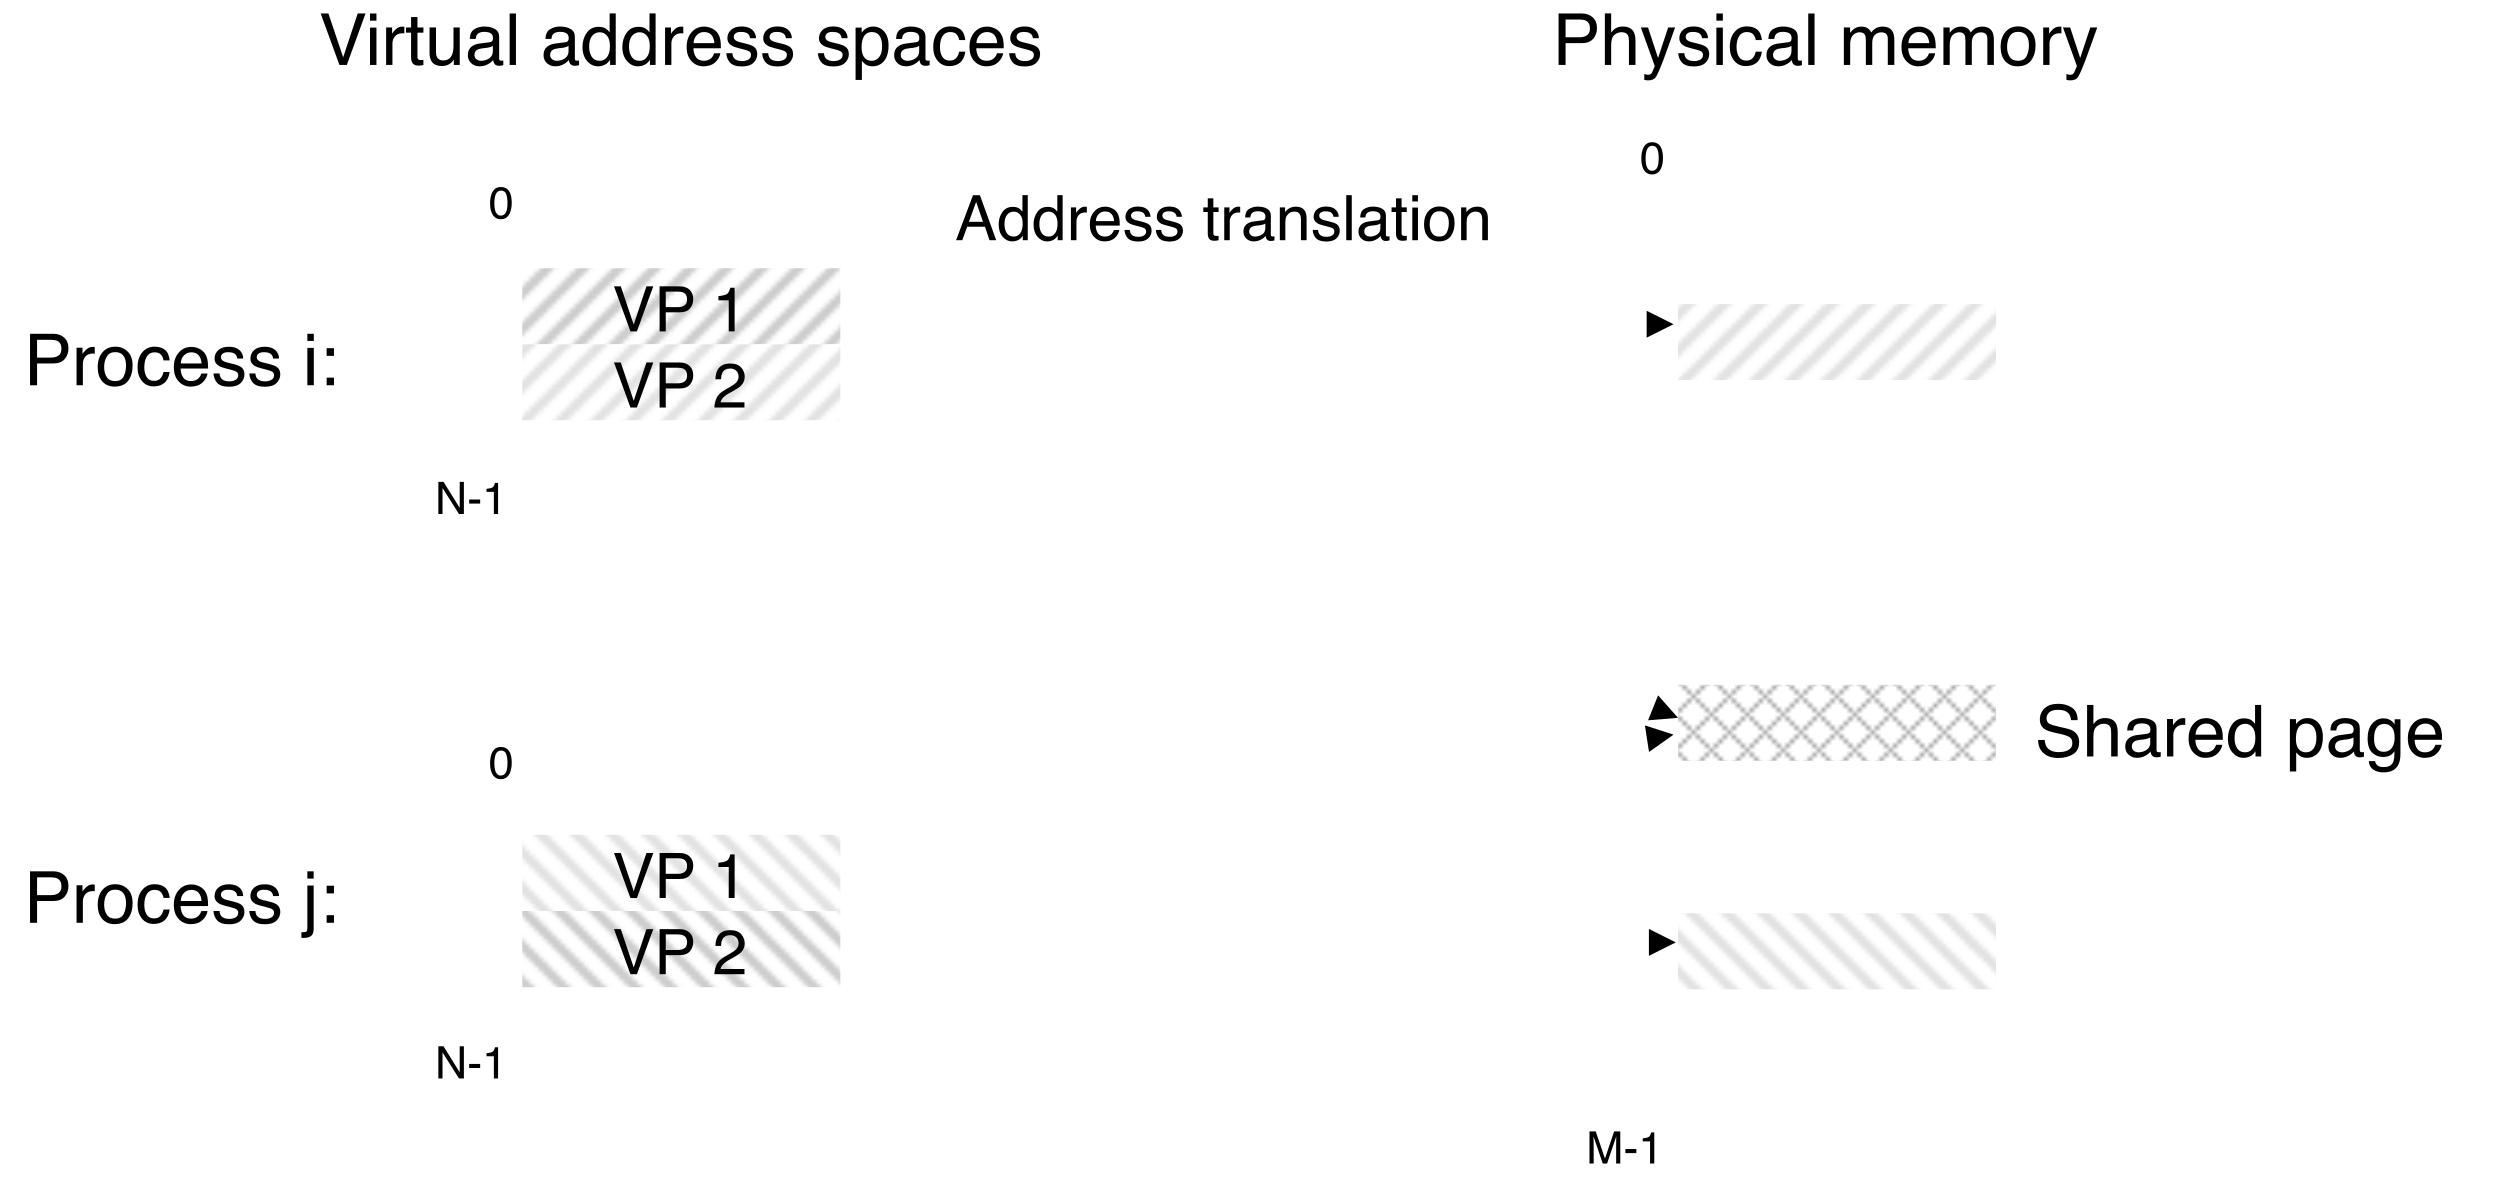 <svg xmlns="http://www.w3.org/2000/svg" xmlns:xlink="http://www.w3.org/1999/xlink" version="1.1" width="558.095pt" height="265.426pt" viewBox="0 0 558.095 265.426">
<defs>
<clipPath id="clip_0">
<path transform="matrix(1,0,0,-1,-.778,540)" d="M.778 274.574H558.873V540H.778Z" fill-rule="evenodd"/>
</clipPath>
<clipPath id="clip_1">
<path transform="matrix(1,0,0,-1,-.778,540)" d="M0 0H720V540H0Z"/>
</clipPath>
<path id="font_2_10" d="M.085 .718H.408C.472 .718 .523 .7 .562 .664 .602 .628 .621 .577 .621 .512 .621 .456 .604 .407 .569 .366 .534 .324 .48 .304 .408 .304H.183V0H.085V.718M.523 .511C.523 .564 .503 .6 .464 .619 .443 .629 .413 .634 .376 .634H.183V.386H.376C.42 .386 .455 .395 .482 .414 .509 .432 .523 .465 .523 .511Z"/>
<path id="font_2_26" d="M.067 .523H.15V.433C.157 .45 .174 .472 .201 .497 .227 .522 .258 .535 .293 .535 .295 .535 .297 .535 .301 .535 .305 .534 .312 .533 .321 .532V.439C.316 .441 .311 .441 .307 .442 .302 .442 .298 .442 .292 .442 .248 .442 .214 .428 .19 .399 .167 .371 .155 .338 .155 .301V0H.067V.523Z"/>
<path id="font_2_24" d="M.272 .058C.33 .058 .37 .08 .392 .124 .413 .168 .424 .217 .424 .271 .424 .32 .417 .359 .401 .39 .376 .438 .333 .462 .273 .462 .219 .462 .18 .441 .156 .4 .131 .36 .119 .31 .119 .252 .119 .197 .131 .15 .156 .113 .18 .076 .219 .058 .272 .058M.275 .538C.343 .538 .4 .516 .446 .471 .493 .426 .516 .36 .516 .273 .516 .188 .496 .119 .455 .064 .414 .009 .35-.019 .264-.019 .192-.019 .135 .006 .092 .054 .05 .103 .029 .168 .029 .25 .029 .338 .051 .408 .096 .46 .14 .512 .2 .538 .275 .538M.272 .536V.536Z"/>
<path id="font_2_14" d="M.266 .538C.325 .538 .373 .524 .41 .495 .447 .466 .469 .417 .477 .347H.391C.386 .379 .374 .406 .355 .427 .337 .448 .307 .459 .266 .459 .21 .459 .17 .432 .146 .377 .13 .342 .123 .298 .123 .246 .123 .194 .134 .15 .156 .114 .178 .078 .213 .061 .26 .061 .297 .061 .326 .072 .347 .094 .368 .116 .383 .146 .391 .185H.477C.467 .115 .442 .065 .403 .032 .364 0 .314-.016 .253-.016 .185-.016 .131 .009 .09 .059 .049 .109 .029 .172 .029 .247 .029 .339 .051 .41 .096 .461 .14 .513 .197 .538 .266 .538M.252 .536V.536Z"/>
<path id="font_2_16" d="M.282 .535C.319 .535 .355 .526 .39 .509 .425 .492 .451 .469 .47 .441 .487 .415 .499 .384 .505 .349 .51 .325 .513 .286 .513 .233H.129C.131 .18 .144 .138 .167 .106 .19 .074 .227 .058 .276 .058 .322 .058 .358 .073 .386 .103 .401 .12 .412 .14 .419 .163H.505C.503 .144 .496 .123 .483 .099 .47 .076 .455 .057 .439 .042 .413 .016 .38-.002 .34-.011 .319-.016 .295-.019 .269-.019 .203-.019 .148 .005 .103 .053 .058 .1 .035 .166 .035 .252 .035 .336 .058 .404 .104 .456 .149 .509 .209 .535 .282 .535M.422 .304C.419 .342 .41 .372 .397 .395 .373 .438 .333 .459 .277 .459 .236 .459 .203 .444 .175 .415 .148 .386 .133 .349 .132 .304H.422M.274 .536V.536Z"/>
<path id="font_2_27" d="M.117 .164C.119 .135 .127 .112 .139 .096 .161 .068 .199 .054 .254 .054 .286 .054 .315 .061 .34 .075 .365 .089 .377 .111 .377 .141 .377 .163 .367 .181 .347 .192 .334 .199 .309 .208 .272 .217L.202 .235C.158 .246 .125 .258 .104 .272 .066 .296 .047 .329 .047 .371 .047 .42 .065 .46 .1 .491 .136 .522 .184 .537 .244 .537 .323 .537 .38 .514 .415 .468 .436 .438 .447 .407 .446 .373H.363C.362 .393 .355 .411 .342 .427 .322 .45 .287 .461 .237 .461 .204 .461 .179 .455 .162 .442 .145 .429 .136 .413 .136 .392 .136 .369 .147 .351 .17 .337 .183 .329 .202 .322 .228 .316L.286 .302C.349 .287 .391 .272 .413 .257 .447 .235 .464 .199 .464 .151 .464 .105 .446 .064 .411 .03 .376-.004 .322-.021 .25-.021 .172-.021 .117-.003 .084 .033 .052 .068 .035 .112 .032 .164H.117M.247 .536V.536Z"/>
<path id="font_2_1" d="M0 0Z"/>
<path id="font_2_19" d="M.064 .521H.154V0H.064V.521M.064 .718H.154V.618H.064V.718Z"/>
<path id="font_2_6" d="M.111 .517H.213V.41H.111V.517M.111 .106H.213V0H.111V.106Z"/>
<path id="font_3_1" d="M0 0Z"/>
<path id="font_2_12" d="M.133 .718 .339 .107 .542 .718H.651L.39 0H.287L.025 .718H.133Z"/>
<path id="font_2_28" d="M.082 .668H.171V.523H.254V.45H.171V.11C.171 .092 .177 .08 .189 .074 .196 .07 .208 .068 .224 .068 .228 .068 .232 .068 .237 .069 .242 .069 .248 .069 .254 .07V0C.244-.003 .234-.005 .223-.007 .212-.008 .2-.009 .188-.009 .146-.009 .119 .002 .104 .023 .089 .044 .082 .071 .082 .104V.45H.011V.523H.082V.668Z"/>
<path id="font_2_29" d="M.152 .523V.176C.152 .149 .157 .127 .165 .11 .181 .079 .21 .063 .252 .063 .314 .063 .355 .091 .377 .146 .389 .175 .396 .215 .396 .266V.523H.483V0H.4L.401 .077C.39 .057 .376 .04 .359 .027 .325-.001 .285-.015 .237-.015 .162-.015 .111 .01 .084 .06 .07 .087 .062 .123 .062 .167V.523H.152M.273 .536V.536Z"/>
<path id="font_2_13" d="M.132 .139C.132 .114 .141 .094 .16 .08 .178 .065 .2 .058 .226 .058 .257 .058 .286 .065 .315 .079 .364 .102 .389 .141 .389 .195V.266C.378 .259 .364 .253 .347 .248 .33 .243 .314 .24 .297 .238L.244 .232C.212 .228 .188 .222 .172 .212 .145 .197 .132 .173 .132 .139M.345 .317C.365 .319 .378 .328 .385 .342 .389 .35 .391 .361 .391 .376 .391 .406 .38 .428 .359 .442 .338 .455 .307 .462 .268 .462 .222 .462 .189 .449 .17 .425 .159 .411 .152 .39 .149 .363H.067C.069 .428 .089 .473 .13 .498 .17 .523 .216 .536 .27 .536 .331 .536 .381 .524 .419 .501 .458 .478 .477 .441 .477 .392V.09C.477 .081 .478 .073 .482 .068 .486 .062 .494 .06 .506 .06 .51 .06 .514 .06 .519 .06 .524 .061 .529 .062 .535 .062V-.003C.521-.007 .511-.009 .503-.01 .496-.011 .486-.012 .474-.012 .444-.012 .422-.001 .408 .021 .401 .032 .396 .048 .393 .069 .375 .046 .349 .025 .316 .008 .282-.01 .245-.019 .205-.019 .157-.019 .117-.004 .086 .026 .055 .055 .04 .092 .04 .137 .04 .185 .055 .223 .085 .25 .116 .277 .155 .293 .205 .299L.345 .317M.272 .536V.536Z"/>
<path id="font_2_21" d="M.067 .718H.155V0H.067V.718Z"/>
<path id="font_2_15" d="M.12 .255C.12 .199 .132 .152 .156 .114 .18 .077 .218 .058 .27 .058 .311 .058 .344 .075 .37 .11 .397 .145 .41 .196 .41 .261 .41 .327 .396 .377 .369 .408 .342 .44 .309 .456 .269 .456 .225 .456 .189 .439 .161 .405 .134 .371 .12 .321 .12 .255M.252 .532C.292 .532 .326 .524 .353 .507 .369 .497 .386 .48 .406 .456V.719H.491V0H.412V.072C.391 .04 .367 .017 .339 .003 .311-.011 .279-.019 .243-.019 .184-.019 .134 .006 .091 .055 .049 .104 .027 .169 .027 .25 .027 .327 .047 .393 .086 .448 .125 .504 .18 .532 .252 .532Z"/>
<path id="font_2_25" d="M.285 .058C.326 .058 .36 .075 .387 .109 .415 .144 .428 .195 .428 .264 .428 .306 .422 .342 .41 .372 .387 .43 .346 .459 .285 .459 .224 .459 .183 .428 .16 .367 .148 .335 .142 .293 .142 .243 .142 .202 .148 .168 .16 .139 .183 .085 .225 .058 .285 .058M.058 .521H.143V.452C.161 .475 .18 .494 .201 .507 .23 .526 .265 .536 .305 .536 .364 .536 .415 .513 .456 .468 .497 .422 .518 .357 .518 .273 .518 .159 .488 .077 .429 .028 .391-.003 .347-.019 .297-.019 .257-.019 .224-.01 .198 .007 .182 .017 .165 .034 .146 .057V-.209H.058V.521Z"/>
<path id="font_2_18" d="M.064 .719H.152V.452C.173 .479 .192 .497 .208 .508 .237 .527 .272 .536 .314 .536 .39 .536 .442 .51 .469 .456 .483 .427 .491 .387 .491 .336V0H.4V.33C.4 .368 .396 .396 .386 .414 .37 .443 .34 .457 .296 .457 .259 .457 .226 .444 .197 .419 .167 .394 .152 .347 .152 .277V0H.064V.719Z"/>
<path id="font_2_30" d="M.391 .523H.488C.476 .49 .448 .413 .406 .294 .374 .204 .347 .13 .326 .074 .275-.06 .239-.141 .218-.171 .197-.2 .162-.215 .111-.215 .098-.215 .089-.214 .082-.213 .076-.212 .067-.211 .058-.208V-.127C.073-.132 .084-.134 .091-.135 .098-.136 .104-.137 .109-.137 .125-.137 .137-.134 .145-.129 .152-.123 .159-.117 .164-.109 .166-.106 .172-.093 .182-.069 .192-.045 .199-.027 .204-.015L.01 .523H.11L.25 .097 .391 .523M.25 .536V.536Z"/>
<path id="font_2_22" d="M.064 .523H.151V.449C.172 .475 .191 .494 .208 .505 .237 .525 .27 .535 .307 .535 .348 .535 .382 .525 .407 .504 .422 .493 .435 .475 .446 .453 .466 .481 .489 .501 .515 .515 .542 .528 .571 .535 .604 .535 .674 .535 .722 .51 .748 .459 .761 .432 .768 .395 .768 .348V0H.677V.364C.677 .399 .668 .422 .651 .436 .633 .449 .612 .455 .587 .455 .552 .455 .523 .444 .498 .42 .473 .397 .46 .359 .46 .305V0H.371V.342C.371 .377 .367 .403 .358 .419 .345 .444 .32 .456 .284 .456 .25 .456 .22 .443 .193 .417 .166 .392 .152 .345 .152 .278V0H.064V.523Z"/>
<clipPath id="clip_4">
<path transform="matrix(1,0,0,-1,-.778,540)" d="M117.375 480.125H188.375V463.125H117.375Z" fill-rule="evenodd"/>
</clipPath>
<g id="pattern_tile_5">
<path transform="matrix(1,0,0,-1,475.243,242.827)" stroke-width="2.1" stroke-linecap="butt" stroke-miterlimit="10" stroke-linejoin="miter" fill="none" stroke="#cbcbcb" d="M-1 7 1 9M-1-1 9 9M7-1 9 1"/>
</g>
<pattern id="pattern_5" patternUnits="userSpaceOnUse" patternContentUnits="userSpaceOnUse" x="0" y="0" width="8" height="8">
<g transform="matrix(1,0,0,-1,-475.243,242.827)">
<use x="0" y="0" xlink:href="#pattern_tile_5"/>
</g>
</pattern>
<path id="font_2_4" d="M.096 .495V.562C.159 .569 .203 .579 .229 .594 .254 .608 .272 .642 .285 .696H.354V0H.26V.495H.096Z"/>
<clipPath id="clip_6">
<path transform="matrix(1,0,0,-1,-.778,540)" d="M117.375 463.125H188.375V446.125H117.375Z" fill-rule="evenodd"/>
</clipPath>
<g id="pattern_tile_7">
<path transform="matrix(1,0,0,-1,475.243,311.771)" stroke-width="2.1" stroke-linecap="butt" stroke-miterlimit="10" stroke-linejoin="miter" fill="none" stroke="#e1e1e1" d="M-1 7 1 9M-1-1 9 9M7-1 9 1"/>
</g>
<pattern id="pattern_7" patternUnits="userSpaceOnUse" patternContentUnits="userSpaceOnUse" x="0" y="0" width="8" height="8">
<g transform="matrix(1,0,0,-1,-475.243,311.771)">
<use x="0" y="0" xlink:href="#pattern_tile_7"/>
</g>
</pattern>
<path id="font_2_5" d="M.031 0C.035 .06 .047 .113 .069 .157 .09 .202 .132 .242 .195 .279L.289 .333C.331 .357 .361 .378 .377 .396 .404 .423 .417 .454 .417 .489 .417 .53 .405 .562 .381 .586 .356 .61 .324 .622 .283 .622 .223 .622 .181 .599 .158 .553 .146 .529 .139 .495 .138 .451H.048C.049 .512 .061 .562 .082 .6 .12 .668 .187 .702 .284 .702 .364 .702 .422 .68 .459 .637 .496 .594 .515 .546 .515 .492 .515 .436 .495 .388 .456 .349 .433 .326 .392 .298 .333 .265L.266 .228C.234 .21 .209 .193 .191 .177 .158 .149 .138 .118 .129 .083H.511V0H.031Z"/>
<path id="font_2_20" d="M.152 .616H.064V.718H.152V.616M-.019-.133C.021-.132 .045-.128 .052-.122 .06-.117 .064-.099 .064-.069V.52H.152V-.078C.152-.116 .146-.145 .134-.164 .113-.195 .074-.211 .017-.211 .013-.211 .008-.211 .004-.211-.001-.21-.008-.21-.019-.209V-.133Z"/>
<clipPath id="clip_8">
<path transform="matrix(1,0,0,-1,-.778,540)" d="M375.375 472.125H446.375V455.125H375.375Z" fill-rule="evenodd"/>
</clipPath>
<g id="pattern_tile_9">
<path transform="matrix(1,0,0,-1,1521.576,275.271)" stroke-width="2.1" stroke-linecap="butt" stroke-miterlimit="10" stroke-linejoin="miter" fill="none" stroke="#e1e1e1" d="M-1 7 1 9M-1-1 9 9M7-1 9 1"/>
</g>
<pattern id="pattern_9" patternUnits="userSpaceOnUse" patternContentUnits="userSpaceOnUse" x="0" y="0" width="8" height="8">
<g transform="matrix(1,0,0,-1,-1521.576,275.271)">
<use x="0" y="0" xlink:href="#pattern_tile_9"/>
</g>
</pattern>
<path id="font_2_7" d="M.444 .294 .335 .611 .22 .294H.444M.285 .718H.395L.655 0H.548L.476 .215H.192L.114 0H.015L.285 .718M.335 .718V.718Z"/>
<path id="font_2_23" d="M.064 .523H.148V.449C.173 .48 .199 .502 .227 .515 .254 .528 .285 .535 .319 .535 .393 .535 .443 .509 .469 .457 .484 .429 .491 .389 .491 .336V0H.401V.33C.401 .362 .397 .388 .387 .407 .372 .44 .343 .456 .302 .456 .281 .456 .264 .454 .251 .45 .227 .443 .206 .428 .188 .407 .173 .389 .163 .372 .159 .353 .155 .335 .152 .308 .152 .274V0H.064V.523M.271 .536V.536Z"/>
<path id="font_2_3" d="M.271 .7C.361 .7 .426 .663 .467 .588 .498 .531 .514 .452 .514 .351 .514 .256 .5 .178 .471 .115 .43 .026 .363-.019 .27-.019 .186-.019 .124 .018 .083 .091 .048 .152 .031 .234 .031 .336 .031 .416 .042 .484 .062 .541 .1 .647 .17 .7 .271 .7M.27 .062C.315 .062 .351 .082 .378 .122 .405 .162 .419 .237 .419 .347 .419 .427 .409 .492 .39 .543 .37 .595 .332 .62 .276 .62 .224 .62 .186 .596 .162 .547 .138 .499 .126 .427 .126 .332 .126 .261 .134 .204 .149 .161 .173 .095 .213 .062 .27 .062Z"/>
<path id="font_2_9" d="M.076 .718H.191L.553 .136V.718H.646V0H.537L.169 .581V0H.076V.718M.354 .718V.718Z"/>
<path id="font_2_2" d="M.042 .324H.287V.233H.042V.324Z"/>
<path id="font_2_8" d="M.074 .718H.213L.419 .111 .624 .718H.761V0H.669V.424C.669 .438 .669 .463 .67 .496 .671 .53 .671 .567 .671 .605L.466 0H.37L.164 .605V.583C.164 .566 .164 .539 .165 .503 .166 .467 .167 .441 .167 .424V0H.074V.718Z"/>
<clipPath id="clip_10">
<path transform="matrix(1,0,0,-1,-.778,540)" d="M117.375 353.625H188.375V336.625H117.375Z" fill-rule="evenodd"/>
</clipPath>
<g id="pattern_tile_11">
<path transform="matrix(1,0,0,-1,475.243,755.854)" stroke-width="2.1" stroke-linecap="butt" stroke-miterlimit="10" stroke-linejoin="miter" fill="none" stroke="#e1e1e1" d="M-1 8 8-1M9 6 6 9M-1 0 0-1"/>
</g>
<pattern id="pattern_11" patternUnits="userSpaceOnUse" patternContentUnits="userSpaceOnUse" x="0" y="0" width="8" height="8">
<g transform="matrix(1,0,0,-1,-475.243,755.854)">
<use x="0" y="0" xlink:href="#pattern_tile_11"/>
</g>
</pattern>
<clipPath id="clip_12">
<path transform="matrix(1,0,0,-1,-.778,540)" d="M117.375 336.625H188.375V319.625H117.375Z" fill-rule="evenodd"/>
</clipPath>
<g id="pattern_tile_13">
<path transform="matrix(1,0,0,-1,475.243,824.799)" stroke-width="2.1" stroke-linecap="butt" stroke-miterlimit="10" stroke-linejoin="miter" fill="none" stroke="#cbcbcb" d="M-1 8 8-1M9 6 6 9M-1 0 0-1"/>
</g>
<pattern id="pattern_13" patternUnits="userSpaceOnUse" patternContentUnits="userSpaceOnUse" x="0" y="0" width="8" height="8">
<g transform="matrix(1,0,0,-1,-475.243,824.799)">
<use x="0" y="0" xlink:href="#pattern_tile_13"/>
</g>
</pattern>
<clipPath id="clip_14">
<path transform="matrix(1,0,0,-1,-.778,540)" d="M375.375 387.125H446.375V370.125H375.375Z" fill-rule="evenodd"/>
</clipPath>
<g id="pattern_tile_15">
<path transform="matrix(1,0,0,-1,1521.576,619.993)" stroke-width="1" stroke-linecap="butt" stroke-miterlimit="10" stroke-linejoin="miter" fill="none" stroke="#a7a7a7" d="M0 .5H1M1 1.5H2M7 1.5H8M2 2.5H3M6 2.5H7M3 3.5H4M5 3.5H6M4 4.5H5M3 5.5H4M5 5.5H6M2 6.5H3M6 6.5H7M1 7.5H2M7 7.5H8"/>
</g>
<pattern id="pattern_15" patternUnits="userSpaceOnUse" patternContentUnits="userSpaceOnUse" x="0" y="0" width="8" height="8">
<g transform="matrix(1,0,0,-1,-1521.576,619.993)">
<use x="0" y="0" xlink:href="#pattern_tile_15"/>
</g>
</pattern>
<clipPath id="clip_16">
<path transform="matrix(1,0,0,-1,-.778,540)" d="M375.375 336.125H446.375V319.125H375.375Z" fill-rule="evenodd"/>
</clipPath>
<g id="pattern_tile_17">
<path transform="matrix(1,0,0,-1,1521.576,826.827)" stroke-width="2.1" stroke-linecap="butt" stroke-miterlimit="10" stroke-linejoin="miter" fill="none" stroke="#e1e1e1" d="M-1 8 8-1M9 6 6 9M-1 0 0-1"/>
</g>
<pattern id="pattern_17" patternUnits="userSpaceOnUse" patternContentUnits="userSpaceOnUse" x="0" y="0" width="8" height="8">
<g transform="matrix(1,0,0,-1,-1521.576,826.827)">
<use x="0" y="0" xlink:href="#pattern_tile_17"/>
</g>
</pattern>
<path id="font_2_11" d="M.14 .231C.142 .191 .152 .158 .168 .132 .201 .084 .257 .061 .339 .061 .375 .061 .409 .066 .438 .076 .496 .096 .525 .132 .525 .185 .525 .224 .513 .251 .489 .268 .464 .284 .425 .299 .373 .311L.275 .333C.212 .347 .167 .363 .141 .38 .095 .41 .072 .455 .072 .515 .072 .579 .095 .632 .139 .673 .184 .715 .247 .735 .329 .735 .404 .735 .468 .717 .52 .681 .573 .645 .599 .587 .599 .507H.508C.503 .545 .493 .575 .477 .595 .447 .633 .397 .651 .326 .651 .268 .651 .227 .639 .202 .615 .177 .591 .165 .563 .165 .531 .165 .496 .179 .47 .208 .454 .228 .444 .271 .43 .339 .415L.439 .392C.488 .381 .525 .366 .552 .346 .597 .313 .62 .264 .62 .2 .62 .121 .591 .064 .533 .03 .476-.004 .409-.021 .332-.021 .243-.021 .173 .001 .123 .047 .072 .092 .047 .154 .048 .231H.14M.336 .737V.737Z"/>
<path id="font_2_17" d="M.249 .532C.29 .532 .326 .522 .356 .502 .373 .49 .39 .474 .407 .452V.519H.488V.042C.488-.024 .479-.077 .459-.115 .423-.186 .354-.222 .252-.222 .196-.222 .149-.209 .11-.184 .072-.159 .05-.119 .046-.065H.135C.139-.089 .148-.107 .161-.119 .181-.139 .212-.148 .254-.148 .322-.148 .366-.125 .387-.077 .399-.049 .405 .001 .404 .073 .386 .046 .365 .026 .34 .013 .316-0 .283-.007 .242-.007 .186-.007 .136 .013 .094 .054 .051 .094 .03 .16 .03 .253 .03 .341 .051 .409 .094 .458 .137 .508 .188 .532 .249 .532M.407 .263C.407 .328 .394 .376 .367 .407 .34 .438 .306 .454 .265 .454 .203 .454 .161 .425 .138 .367 .126 .336 .12 .296 .12 .246 .12 .187 .132 .142 .156 .112 .18 .081 .212 .065 .252 .065 .316 .065 .36 .094 .386 .151 .4 .183 .407 .221 .407 .263M.259 .536V.536Z"/>
</defs>
<g clip-path="url(#clip_0)">
<g clip-path="url(#clip_1)">
<path transform="matrix(1,0,0,-1,-.778,540)" d="M0 540H720V0H0Z" fill="#ffffff" fill-rule="evenodd"/>
<use data-text="P" xlink:href="#font_2_10" transform="matrix(16,0,0,-16,5.347,86)"/>
<use data-text="r" xlink:href="#font_2_26" transform="matrix(16,0,0,-16,16.019,86)"/>
<use data-text="o" xlink:href="#font_2_24" transform="matrix(16,0,0,-16,21.347,86)"/>
<use data-text="c" xlink:href="#font_2_14" transform="matrix(16,0,0,-16,30.246,86)"/>
<use data-text="e" xlink:href="#font_2_16" transform="matrix(16,0,0,-16,38.246,86)"/>
<use data-text="s" xlink:href="#font_2_27" transform="matrix(16,0,0,-16,47.145,86)"/>
<use data-text="s" xlink:href="#font_2_27" transform="matrix(16,0,0,-16,55.145,86)"/>
<use data-text=" " xlink:href="#font_2_1" transform="matrix(16,0,0,-16,63.145,86)"/>
<use data-text="i" xlink:href="#font_2_19" transform="matrix(16,0,0,-16,67.59,86)"/>
<use data-text=":" xlink:href="#font_2_6" transform="matrix(16,0,0,-16,71.145,86)"/>
<use data-text="&#xfffd;" xlink:href="#font_3_1" transform="matrix(16,0,0,-16,75.59,86)"/>
<use data-text="V" xlink:href="#font_2_12" transform="matrix(16,0,0,-16,71.183,14.5)"/>
<use data-text="i" xlink:href="#font_2_19" transform="matrix(16,0,0,-16,81.573,14.5)"/>
<use data-text="r" xlink:href="#font_2_26" transform="matrix(16,0,0,-16,85.128,14.5)"/>
<use data-text="t" xlink:href="#font_2_28" transform="matrix(16,0,0,-16,90.456,14.5)"/>
<use data-text="u" xlink:href="#font_2_29" transform="matrix(16,0,0,-16,94.901,14.5)"/>
<use data-text="a" xlink:href="#font_2_13" transform="matrix(16,0,0,-16,103.8,14.5)"/>
<use data-text="l" xlink:href="#font_2_21" transform="matrix(16,0,0,-16,112.699,14.5)"/>
<use data-text=" " xlink:href="#font_2_1" transform="matrix(16,0,0,-16,116.255,14.5)"/>
<use data-text="a" xlink:href="#font_2_13" transform="matrix(16,0,0,-16,120.699,14.5)"/>
<use data-text="d" xlink:href="#font_2_15" transform="matrix(16,0,0,-16,129.599,14.5)"/>
<use data-text="d" xlink:href="#font_2_15" transform="matrix(16,0,0,-16,138.498,14.5)"/>
<use data-text="r" xlink:href="#font_2_26" transform="matrix(16,0,0,-16,147.397,14.5)"/>
<use data-text="e" xlink:href="#font_2_16" transform="matrix(16,0,0,-16,152.725,14.5)"/>
<use data-text="s" xlink:href="#font_2_27" transform="matrix(16,0,0,-16,161.624,14.5)"/>
<use data-text="s" xlink:href="#font_2_27" transform="matrix(16,0,0,-16,169.624,14.5)"/>
<use data-text=" " xlink:href="#font_2_1" transform="matrix(16,0,0,-16,177.624,14.5)"/>
<use data-text="s" xlink:href="#font_2_27" transform="matrix(16,0,0,-16,182.069,14.5)"/>
<use data-text="p" xlink:href="#font_2_25" transform="matrix(16,0,0,-16,190.069,14.5)"/>
<use data-text="a" xlink:href="#font_2_13" transform="matrix(16,0,0,-16,198.968,14.5)"/>
<use data-text="c" xlink:href="#font_2_14" transform="matrix(16,0,0,-16,207.867,14.5)"/>
<use data-text="e" xlink:href="#font_2_16" transform="matrix(16,0,0,-16,215.867,14.5)"/>
<use data-text="s" xlink:href="#font_2_27" transform="matrix(16,0,0,-16,224.767,14.5)"/>
<use data-text="&#xfffd;" xlink:href="#font_3_1" transform="matrix(16,0,0,-16,228.322,14.5)"/>
<use data-text="P" xlink:href="#font_2_10" transform="matrix(16,0,0,-16,346.569,14.5)"/>
<use data-text="h" xlink:href="#font_2_18" transform="matrix(16,0,0,-16,357.241,14.5)"/>
<use data-text="y" xlink:href="#font_2_30" transform="matrix(16,0,0,-16,366.14,14.5)"/>
<use data-text="s" xlink:href="#font_2_27" transform="matrix(16,0,0,-16,374.14,14.5)"/>
<use data-text="i" xlink:href="#font_2_19" transform="matrix(16,0,0,-16,382.14,14.5)"/>
<use data-text="c" xlink:href="#font_2_14" transform="matrix(16,0,0,-16,385.696,14.5)"/>
<use data-text="a" xlink:href="#font_2_13" transform="matrix(16,0,0,-16,393.696,14.5)"/>
<use data-text="l" xlink:href="#font_2_21" transform="matrix(16,0,0,-16,402.595,14.5)"/>
<use data-text=" " xlink:href="#font_2_1" transform="matrix(16,0,0,-16,406.15,14.5)"/>
<use data-text="m" xlink:href="#font_2_22" transform="matrix(16,0,0,-16,410.595,14.5)"/>
<use data-text="e" xlink:href="#font_2_16" transform="matrix(16,0,0,-16,423.923,14.5)"/>
<use data-text="m" xlink:href="#font_2_22" transform="matrix(16,0,0,-16,432.822,14.5)"/>
<use data-text="o" xlink:href="#font_2_24" transform="matrix(16,0,0,-16,446.15,14.5)"/>
<use data-text="r" xlink:href="#font_2_26" transform="matrix(16,0,0,-16,455.049,14.5)"/>
<use data-text="y" xlink:href="#font_2_30" transform="matrix(16,0,0,-16,460.377,14.5)"/>
<use data-text="&#xfffd;" xlink:href="#font_3_1" transform="matrix(16,0,0,-16,463.932,14.5)"/>
<path transform="matrix(1,0,0,-1,-.778,540)" d="M117.375 497.125H188.375V480.125H117.375Z" fill="#ffffff" fill-rule="evenodd"/>
<path transform="matrix(0,0,0,0,116.597,42.875)" stroke-width="12700" stroke-linecap="butt" stroke-miterlimit="8" stroke-linejoin="miter" fill="none" stroke="#000000" d="M-.008 .192H901699.9V215900.2H-.008Z"/>
<path transform="matrix(1,0,0,-1,-.778,540)" d="M117.375 480.125H188.375V463.125H117.375Z" fill="#ffffff" fill-rule="evenodd"/>
<g clip-path="url(#clip_4)">
<rect transform="matrix(1,0,0,-1,475.243,242.827)" fill="url(#pattern_5)" x="-358.646" y="165.952" width="71" height="17"/>
</g>
<path transform="matrix(0,0,0,0,116.597,59.875)" stroke-width="12700" stroke-linecap="butt" stroke-miterlimit="8" stroke-linejoin="miter" fill="none" stroke="#000000" d="M-.008 .225H901699.9V215900.3H-.008Z"/>
<use data-text="V" xlink:href="#font_2_12" transform="matrix(14,0,0,-14,136.722,73.975)"/>
<use data-text="P" xlink:href="#font_2_10" transform="matrix(14,0,0,-14,146.06,73.975)"/>
<use data-text=" " xlink:href="#font_2_1" transform="matrix(14,0,0,-14,155.151,73.975)"/>
<use data-text="1" xlink:href="#font_2_4" transform="matrix(14,0,0,-14,159.04,73.975)"/>
<use data-text="&#xfffd;" xlink:href="#font_3_1" transform="matrix(14,0,0,-14,166.827,73.975)"/>
<path transform="matrix(1,0,0,-1,-.778,540)" d="M117.375 463.125H188.375V446.125H117.375Z" fill="#ffffff" fill-rule="evenodd"/>
<g clip-path="url(#clip_6)">
<rect transform="matrix(1,0,0,-1,475.243,311.771)" fill="url(#pattern_7)" x="-358.646" y="217.896" width="71" height="17"/>
</g>
<path transform="matrix(0,0,0,0,116.597,76.875)" stroke-width="12700" stroke-linecap="butt" stroke-miterlimit="8" stroke-linejoin="miter" fill="none" stroke="#000000" d="M-.008 .258H901699.9V215900.3H-.008Z"/>
<use data-text="V" xlink:href="#font_2_12" transform="matrix(14,0,0,-14,136.722,90.975)"/>
<use data-text="P" xlink:href="#font_2_10" transform="matrix(14,0,0,-14,146.06,90.975)"/>
<use data-text=" " xlink:href="#font_2_1" transform="matrix(14,0,0,-14,155.151,90.975)"/>
<use data-text="2" xlink:href="#font_2_5" transform="matrix(14,0,0,-14,159.04,90.975)"/>
<use data-text="&#xfffd;" xlink:href="#font_3_1" transform="matrix(14,0,0,-14,166.827,90.975)"/>
<path transform="matrix(1,0,0,-1,-.778,540)" d="M117.375 446.125H188.375V429.125H117.375Z" fill="#ffffff" fill-rule="evenodd"/>
<path transform="matrix(0,0,0,0,116.597,93.875)" stroke-width="12700" stroke-linecap="butt" stroke-miterlimit="8" stroke-linejoin="miter" fill="none" stroke="#000000" d="M-.008 .291H901699.9V215900.3H-.008Z"/>
<path transform="matrix(1,0,0,-1,-.778,540)" d="M117.375 371.125H188.375V354.125H117.375Z" fill="#ffffff" fill-rule="evenodd"/>
<path transform="matrix(0,0,0,0,116.597,168.875)" stroke-width="12700" stroke-linecap="butt" stroke-miterlimit="8" stroke-linejoin="miter" fill="none" stroke="#000000" d="M-.008-.062H901699.9V215900H-.008Z"/>
<path transform="matrix(1,0,0,-1,-.778,540)" d="M117.375 320H188.375V303H117.375Z" fill="#ffffff" fill-rule="evenodd"/>
<path transform="matrix(0,0,0,0,116.597,220)" stroke-width="12700" stroke-linecap="butt" stroke-miterlimit="8" stroke-linejoin="miter" fill="none" stroke="#000000" d="M-.008 .013H901699.9V215900H-.008Z"/>
<use data-text="P" xlink:href="#font_2_10" transform="matrix(16,0,0,-16,5.347,206)"/>
<use data-text="r" xlink:href="#font_2_26" transform="matrix(16,0,0,-16,16.019,206)"/>
<use data-text="o" xlink:href="#font_2_24" transform="matrix(16,0,0,-16,21.347,206)"/>
<use data-text="c" xlink:href="#font_2_14" transform="matrix(16,0,0,-16,30.246,206)"/>
<use data-text="e" xlink:href="#font_2_16" transform="matrix(16,0,0,-16,38.246,206)"/>
<use data-text="s" xlink:href="#font_2_27" transform="matrix(16,0,0,-16,47.145,206)"/>
<use data-text="s" xlink:href="#font_2_27" transform="matrix(16,0,0,-16,55.145,206)"/>
<use data-text=" " xlink:href="#font_2_1" transform="matrix(16,0,0,-16,63.145,206)"/>
<use data-text="j" xlink:href="#font_2_20" transform="matrix(16,0,0,-16,67.59,206)"/>
<use data-text=":" xlink:href="#font_2_6" transform="matrix(16,0,0,-16,71.145,206)"/>
<use data-text="&#xfffd;" xlink:href="#font_3_1" transform="matrix(16,0,0,-16,75.59,206)"/>
<path transform="matrix(1,0,0,-1,-.778,540)" d="M375.375 506.125H446.375V489.125H375.375Z" fill="#ffffff" fill-rule="evenodd"/>
<path transform="matrix(0,0,0,0,374.597,33.875)" stroke-width="12700" stroke-linecap="butt" stroke-miterlimit="8" stroke-linejoin="miter" fill="none" stroke="#000000" d="M-.154 .174H901700V215900.2H-.154Z"/>
<path transform="matrix(1,0,0,-1,-.778,540)" d="M375.375 489.125H446.375V472.125H375.375Z" fill="#ffffff" fill-rule="evenodd"/>
<path transform="matrix(0,0,0,0,374.597,50.875)" stroke-width="12700" stroke-linecap="butt" stroke-miterlimit="8" stroke-linejoin="miter" fill="none" stroke="#000000" d="M-.154 .207H901700V215900.2H-.154Z"/>
<path transform="matrix(1,0,0,-1,-.778,540)" d="M375.375 472.125H446.375V455.125H375.375Z" fill="#ffffff" fill-rule="evenodd"/>
<g clip-path="url(#clip_8)">
<rect transform="matrix(1,0,0,-1,1521.576,275.271)" fill="url(#pattern_9)" x="-1146.979" y="190.396" width="71" height="17"/>
</g>
<path transform="matrix(0,0,0,0,374.597,67.875)" stroke-width="12700" stroke-linecap="butt" stroke-miterlimit="8" stroke-linejoin="miter" fill="none" stroke="#000000" d="M-.154 .241H901700V215900.3H-.154Z"/>
<path transform="matrix(1,0,0,-1,-.778,540)" d="M375.375 455.125H446.375V438.125H375.375Z" fill="#ffffff" fill-rule="evenodd"/>
<path transform="matrix(0,0,0,0,374.597,84.875)" stroke-width="12700" stroke-linecap="butt" stroke-miterlimit="8" stroke-linejoin="miter" fill="none" stroke="#000000" d="M-.154 .274H901700V215900.3H-.154Z"/>
<path transform="matrix(1,0,0,-1,-.778,540)" d="M375.375 438.125H446.375V421.125H375.375Z" fill="#ffffff" fill-rule="evenodd"/>
<path transform="matrix(0,0,0,0,374.597,101.875)" stroke-width="12700" stroke-linecap="butt" stroke-miterlimit="8" stroke-linejoin="miter" fill="none" stroke="#000000" d="M-.154 .307H901700V215900.3H-.154Z"/>
<path transform="matrix(1,0,0,-1,-.778,540)" d="M375.375 421.125H446.375V404.125H375.375Z" fill="#ffffff" fill-rule="evenodd"/>
<path transform="matrix(0,0,0,0,374.597,118.875)" stroke-width="12700" stroke-linecap="butt" stroke-miterlimit="8" stroke-linejoin="miter" fill="none" stroke="#000000" d="M-.154-.16H901700V215899.9H-.154Z"/>
<path transform="matrix(1,0,0,-1,-.778,540)" d="M375.375 404.125H446.375V387.125H375.375Z" fill="#ffffff" fill-rule="evenodd"/>
<path transform="matrix(0,0,0,0,374.597,135.875)" stroke-width="12700" stroke-linecap="butt" stroke-miterlimit="8" stroke-linejoin="miter" fill="none" stroke="#000000" d="M-.154-.127H901700V215899.9H-.154Z"/>
<path transform="matrix(1,0,0,-1,-.778,540)" d="M375.375 370.125H446.375V353.125H375.375Z" fill="#ffffff" fill-rule="evenodd"/>
<path transform="matrix(0,0,0,0,374.597,169.875)" stroke-width="12700" stroke-linecap="butt" stroke-miterlimit="8" stroke-linejoin="miter" fill="none" stroke="#000000" d="M-.154-.06H901700V215900H-.154Z"/>
<path transform="matrix(1,0,0,-1,-.778,540)" d="M375.375 353.125H446.375V336.125H375.375Z" fill="#ffffff" fill-rule="evenodd"/>
<path transform="matrix(0,0,0,0,374.597,186.875)" stroke-width="12700" stroke-linecap="butt" stroke-miterlimit="8" stroke-linejoin="miter" fill="none" stroke="#000000" d="M-.154-.027H901700V215900H-.154Z"/>
<path transform="matrix(1,0,0,-1,-.778,540)" d="M375.375 319.125H446.375V302.125H375.375Z" fill="#ffffff" fill-rule="evenodd"/>
<path transform="matrix(0,0,0,0,374.597,220.875)" stroke-width="12700" stroke-linecap="butt" stroke-miterlimit="8" stroke-linejoin="miter" fill="none" stroke="#000000" d="M-.154 .152H901700V215900.2H-.154Z"/>
<path transform="matrix(1,0,0,-1,-.778,540)" d="M375.375 302.125H446.375V285.125H375.375Z" fill="#ffffff" fill-rule="evenodd"/>
<path transform="matrix(0,0,0,0,374.597,237.875)" stroke-width="12700" stroke-linecap="butt" stroke-miterlimit="8" stroke-linejoin="miter" fill="none" stroke="#000000" d="M-.154 .185H901700V215900.2H-.154Z"/>
<path transform="matrix(0,0,0,0,188.597,72.375)" stroke-width="12700" stroke-linecap="butt" stroke-linejoin="round" fill="none" stroke="#000000" d="M.064 .249H2324100"/>
<path transform="matrix(1,0,0,-1,-.778,540)" d="M368.375 470.625 374.375 467.625 368.375 464.625Z" fill-rule="evenodd"/>
<use data-text="A" xlink:href="#font_2_7" transform="matrix(14,0,0,-14,213.222,53.625)"/>
<use data-text="d" xlink:href="#font_2_15" transform="matrix(14,0,0,-14,222.56,53.625)"/>
<use data-text="d" xlink:href="#font_2_15" transform="matrix(14,0,0,-14,230.346,53.625)"/>
<use data-text="r" xlink:href="#font_2_26" transform="matrix(14,0,0,-14,238.133,53.625)"/>
<use data-text="e" xlink:href="#font_2_16" transform="matrix(14,0,0,-14,242.795,53.625)"/>
<use data-text="s" xlink:href="#font_2_27" transform="matrix(14,0,0,-14,250.582,53.625)"/>
<use data-text="s" xlink:href="#font_2_27" transform="matrix(14,0,0,-14,257.582,53.625)"/>
<use data-text=" " xlink:href="#font_2_1" transform="matrix(14,0,0,-14,264.582,53.625)"/>
<use data-text="t" xlink:href="#font_2_28" transform="matrix(14,0,0,-14,268.471,53.625)"/>
<use data-text="r" xlink:href="#font_2_26" transform="matrix(14,0,0,-14,272.36,53.625)"/>
<use data-text="a" xlink:href="#font_2_13" transform="matrix(14,0,0,-14,277.022,53.625)"/>
<use data-text="n" xlink:href="#font_2_23" transform="matrix(14,0,0,-14,284.809,53.625)"/>
<use data-text="s" xlink:href="#font_2_27" transform="matrix(14,0,0,-14,292.596,53.625)"/>
<use data-text="l" xlink:href="#font_2_21" transform="matrix(14,0,0,-14,299.596,53.625)"/>
<use data-text="a" xlink:href="#font_2_13" transform="matrix(14,0,0,-14,302.707,53.625)"/>
<use data-text="t" xlink:href="#font_2_28" transform="matrix(14,0,0,-14,310.494,53.625)"/>
<use data-text="i" xlink:href="#font_2_19" transform="matrix(14,0,0,-14,314.383,53.625)"/>
<use data-text="o" xlink:href="#font_2_24" transform="matrix(14,0,0,-14,317.494,53.625)"/>
<use data-text="n" xlink:href="#font_2_23" transform="matrix(14,0,0,-14,325.28,53.625)"/>
<use data-text="&#xfffd;" xlink:href="#font_3_1" transform="matrix(14,0,0,-14,333.067,53.625)"/>
<use data-text="0" xlink:href="#font_2_3" transform="matrix(10,0,0,-10,109.097,48.75)"/>
<use data-text="&#xfffd;" xlink:href="#font_3_1" transform="matrix(10,0,0,-10,114.659,48.75)"/>
<use data-text="0" xlink:href="#font_2_3" transform="matrix(10,0,0,-10,109.097,173.75)"/>
<use data-text="&#xfffd;" xlink:href="#font_3_1" transform="matrix(10,0,0,-10,114.659,173.75)"/>
<use data-text="N" xlink:href="#font_2_9" transform="matrix(10,0,0,-10,97.097,114.75)"/>
<use data-text="-" xlink:href="#font_2_2" transform="matrix(10,0,0,-10,104.319,114.75)"/>
<use data-text="1" xlink:href="#font_2_4" transform="matrix(10,0,0,-10,107.649,114.75)"/>
<use data-text="&#xfffd;" xlink:href="#font_3_1" transform="matrix(10,0,0,-10,113.211,114.75)"/>
<use data-text="0" xlink:href="#font_2_3" transform="matrix(10,0,0,-10,366.097,38.75)"/>
<use data-text="&#xfffd;" xlink:href="#font_3_1" transform="matrix(10,0,0,-10,371.659,38.75)"/>
<use data-text="N" xlink:href="#font_2_9" transform="matrix(10,0,0,-10,97.097,240.75)"/>
<use data-text="-" xlink:href="#font_2_2" transform="matrix(10,0,0,-10,104.319,240.75)"/>
<use data-text="1" xlink:href="#font_2_4" transform="matrix(10,0,0,-10,107.649,240.75)"/>
<use data-text="&#xfffd;" xlink:href="#font_3_1" transform="matrix(10,0,0,-10,113.211,240.75)"/>
<use data-text="M" xlink:href="#font_2_8" transform="matrix(10,0,0,-10,354.097,259.75)"/>
<use data-text="-" xlink:href="#font_2_2" transform="matrix(10,0,0,-10,362.426,259.75)"/>
<use data-text="1" xlink:href="#font_2_4" transform="matrix(10,0,0,-10,365.757,259.75)"/>
<use data-text="&#xfffd;" xlink:href="#font_3_1" transform="matrix(10,0,0,-10,371.319,259.75)"/>
<path transform="matrix(0,0,0,0,187.097,84.875)" stroke-width="12700" stroke-linecap="butt" stroke-linejoin="round" fill="none" stroke="#000000" d="M.061 .274 2357684 947789.1"/>
<path transform="matrix(1,0,0,-1,-.778,540)" d="M370.927 384.771 375.375 379.75 368.689 379.204Z" fill-rule="evenodd"/>
<path transform="matrix(1,0,0,-1,-.778,540)" d="M117.375 353.625H188.375V336.625H117.375Z" fill="#ffffff" fill-rule="evenodd"/>
<g clip-path="url(#clip_10)">
<rect transform="matrix(1,0,0,-1,475.243,755.854)" fill="url(#pattern_11)" x="-358.646" y="552.479" width="71" height="17"/>
</g>
<path transform="matrix(0,0,0,0,116.597,186.375)" stroke-width="12700" stroke-linecap="butt" stroke-miterlimit="8" stroke-linejoin="miter" fill="none" stroke="#000000" d="M-.008-.028H901699.9V215900H-.008Z"/>
<use data-text="V" xlink:href="#font_2_12" transform="matrix(14,0,0,-14,136.722,200.475)"/>
<use data-text="P" xlink:href="#font_2_10" transform="matrix(14,0,0,-14,146.06,200.475)"/>
<use data-text=" " xlink:href="#font_2_1" transform="matrix(14,0,0,-14,155.151,200.475)"/>
<use data-text="1" xlink:href="#font_2_4" transform="matrix(14,0,0,-14,159.04,200.475)"/>
<use data-text="&#xfffd;" xlink:href="#font_3_1" transform="matrix(14,0,0,-14,166.827,200.475)"/>
<path transform="matrix(1,0,0,-1,-.778,540)" d="M117.375 336.625H188.375V319.625H117.375Z" fill="#ffffff" fill-rule="evenodd"/>
<g clip-path="url(#clip_12)">
<rect transform="matrix(1,0,0,-1,475.243,824.799)" fill="url(#pattern_13)" x="-358.646" y="604.423" width="71" height="17"/>
</g>
<path transform="matrix(0,0,0,0,116.597,203.375)" stroke-width="12700" stroke-linecap="butt" stroke-miterlimit="8" stroke-linejoin="miter" fill="none" stroke="#000000" d="M-.008 .118H901699.9V215900.2H-.008Z"/>
<use data-text="V" xlink:href="#font_2_12" transform="matrix(14,0,0,-14,136.722,217.475)"/>
<use data-text="P" xlink:href="#font_2_10" transform="matrix(14,0,0,-14,146.06,217.475)"/>
<use data-text=" " xlink:href="#font_2_1" transform="matrix(14,0,0,-14,155.151,217.475)"/>
<use data-text="2" xlink:href="#font_2_5" transform="matrix(14,0,0,-14,159.04,217.475)"/>
<use data-text="&#xfffd;" xlink:href="#font_3_1" transform="matrix(14,0,0,-14,166.827,217.475)"/>
<path transform="matrix(1,0,0,-1,-.778,540)" d="M375.375 387.125H446.375V370.125H375.375Z" fill="#ffffff" fill-rule="evenodd"/>
<g clip-path="url(#clip_14)">
<rect transform="matrix(1,0,0,-1,1521.576,619.993)" fill="url(#pattern_15)" x="-1146.979" y="450.118" width="71" height="17"/>
</g>
<path transform="matrix(0,0,0,0,374.597,152.875)" stroke-width="12700" stroke-linecap="butt" stroke-miterlimit="8" stroke-linejoin="miter" fill="none" stroke="#000000" d="M-.154 .019H901700V215900H-.154Z"/>
<path transform="matrix(0,0,0,-0,188.097,192.375)" stroke-width="12700" stroke-linecap="butt" stroke-linejoin="round" fill="none" stroke="#000000" d="M.063-.096 2330742 356522"/>
<path transform="matrix(1,0,0,-1,-.778,540)" d="M368.898 372.127 374.375 376 367.99 378.058Z" fill-rule="evenodd"/>
<path transform="matrix(0,0,0,0,187.597,210.375)" stroke-width="12700" stroke-linecap="butt" stroke-linejoin="round" fill="none" stroke="#000000" d="M.062 .131H2343150"/>
<path transform="matrix(1,0,0,-1,-.778,540)" d="M368.875 332.625 374.875 329.625 368.875 326.625Z" fill-rule="evenodd"/>
<path transform="matrix(1,0,0,-1,-.778,540)" d="M375.375 336.125H446.375V319.125H375.375Z" fill="#ffffff" fill-rule="evenodd"/>
<g clip-path="url(#clip_16)">
<rect transform="matrix(1,0,0,-1,1521.576,826.827)" fill="url(#pattern_17)" x="-1146.979" y="605.951" width="71" height="17"/>
</g>
<path transform="matrix(0,0,0,0,374.597,203.875)" stroke-width="12700" stroke-linecap="butt" stroke-miterlimit="8" stroke-linejoin="miter" fill="none" stroke="#000000" d="M-.154 .006H901700V215900H-.154Z"/>
<use data-text="S" xlink:href="#font_2_11" transform="matrix(16,0,0,-16,454.222,168.875)"/>
<use data-text="h" xlink:href="#font_2_18" transform="matrix(16,0,0,-16,464.894,168.875)"/>
<use data-text="a" xlink:href="#font_2_13" transform="matrix(16,0,0,-16,473.793,168.875)"/>
<use data-text="r" xlink:href="#font_2_26" transform="matrix(16,0,0,-16,482.692,168.875)"/>
<use data-text="e" xlink:href="#font_2_16" transform="matrix(16,0,0,-16,488.02,168.875)"/>
<use data-text="d" xlink:href="#font_2_15" transform="matrix(16,0,0,-16,496.919,168.875)"/>
<use data-text=" " xlink:href="#font_2_1" transform="matrix(16,0,0,-16,505.818,168.875)"/>
<use data-text="p" xlink:href="#font_2_25" transform="matrix(16,0,0,-16,510.263,168.875)"/>
<use data-text="a" xlink:href="#font_2_13" transform="matrix(16,0,0,-16,519.162,168.875)"/>
<use data-text="g" xlink:href="#font_2_17" transform="matrix(16,0,0,-16,528.062,168.875)"/>
<use data-text="e" xlink:href="#font_2_16" transform="matrix(16,0,0,-16,536.961,168.875)"/>
<use data-text="&#xfffd;" xlink:href="#font_3_1" transform="matrix(16,0,0,-16,545.156,168.875)"/>
</g>
</g>
</svg>
